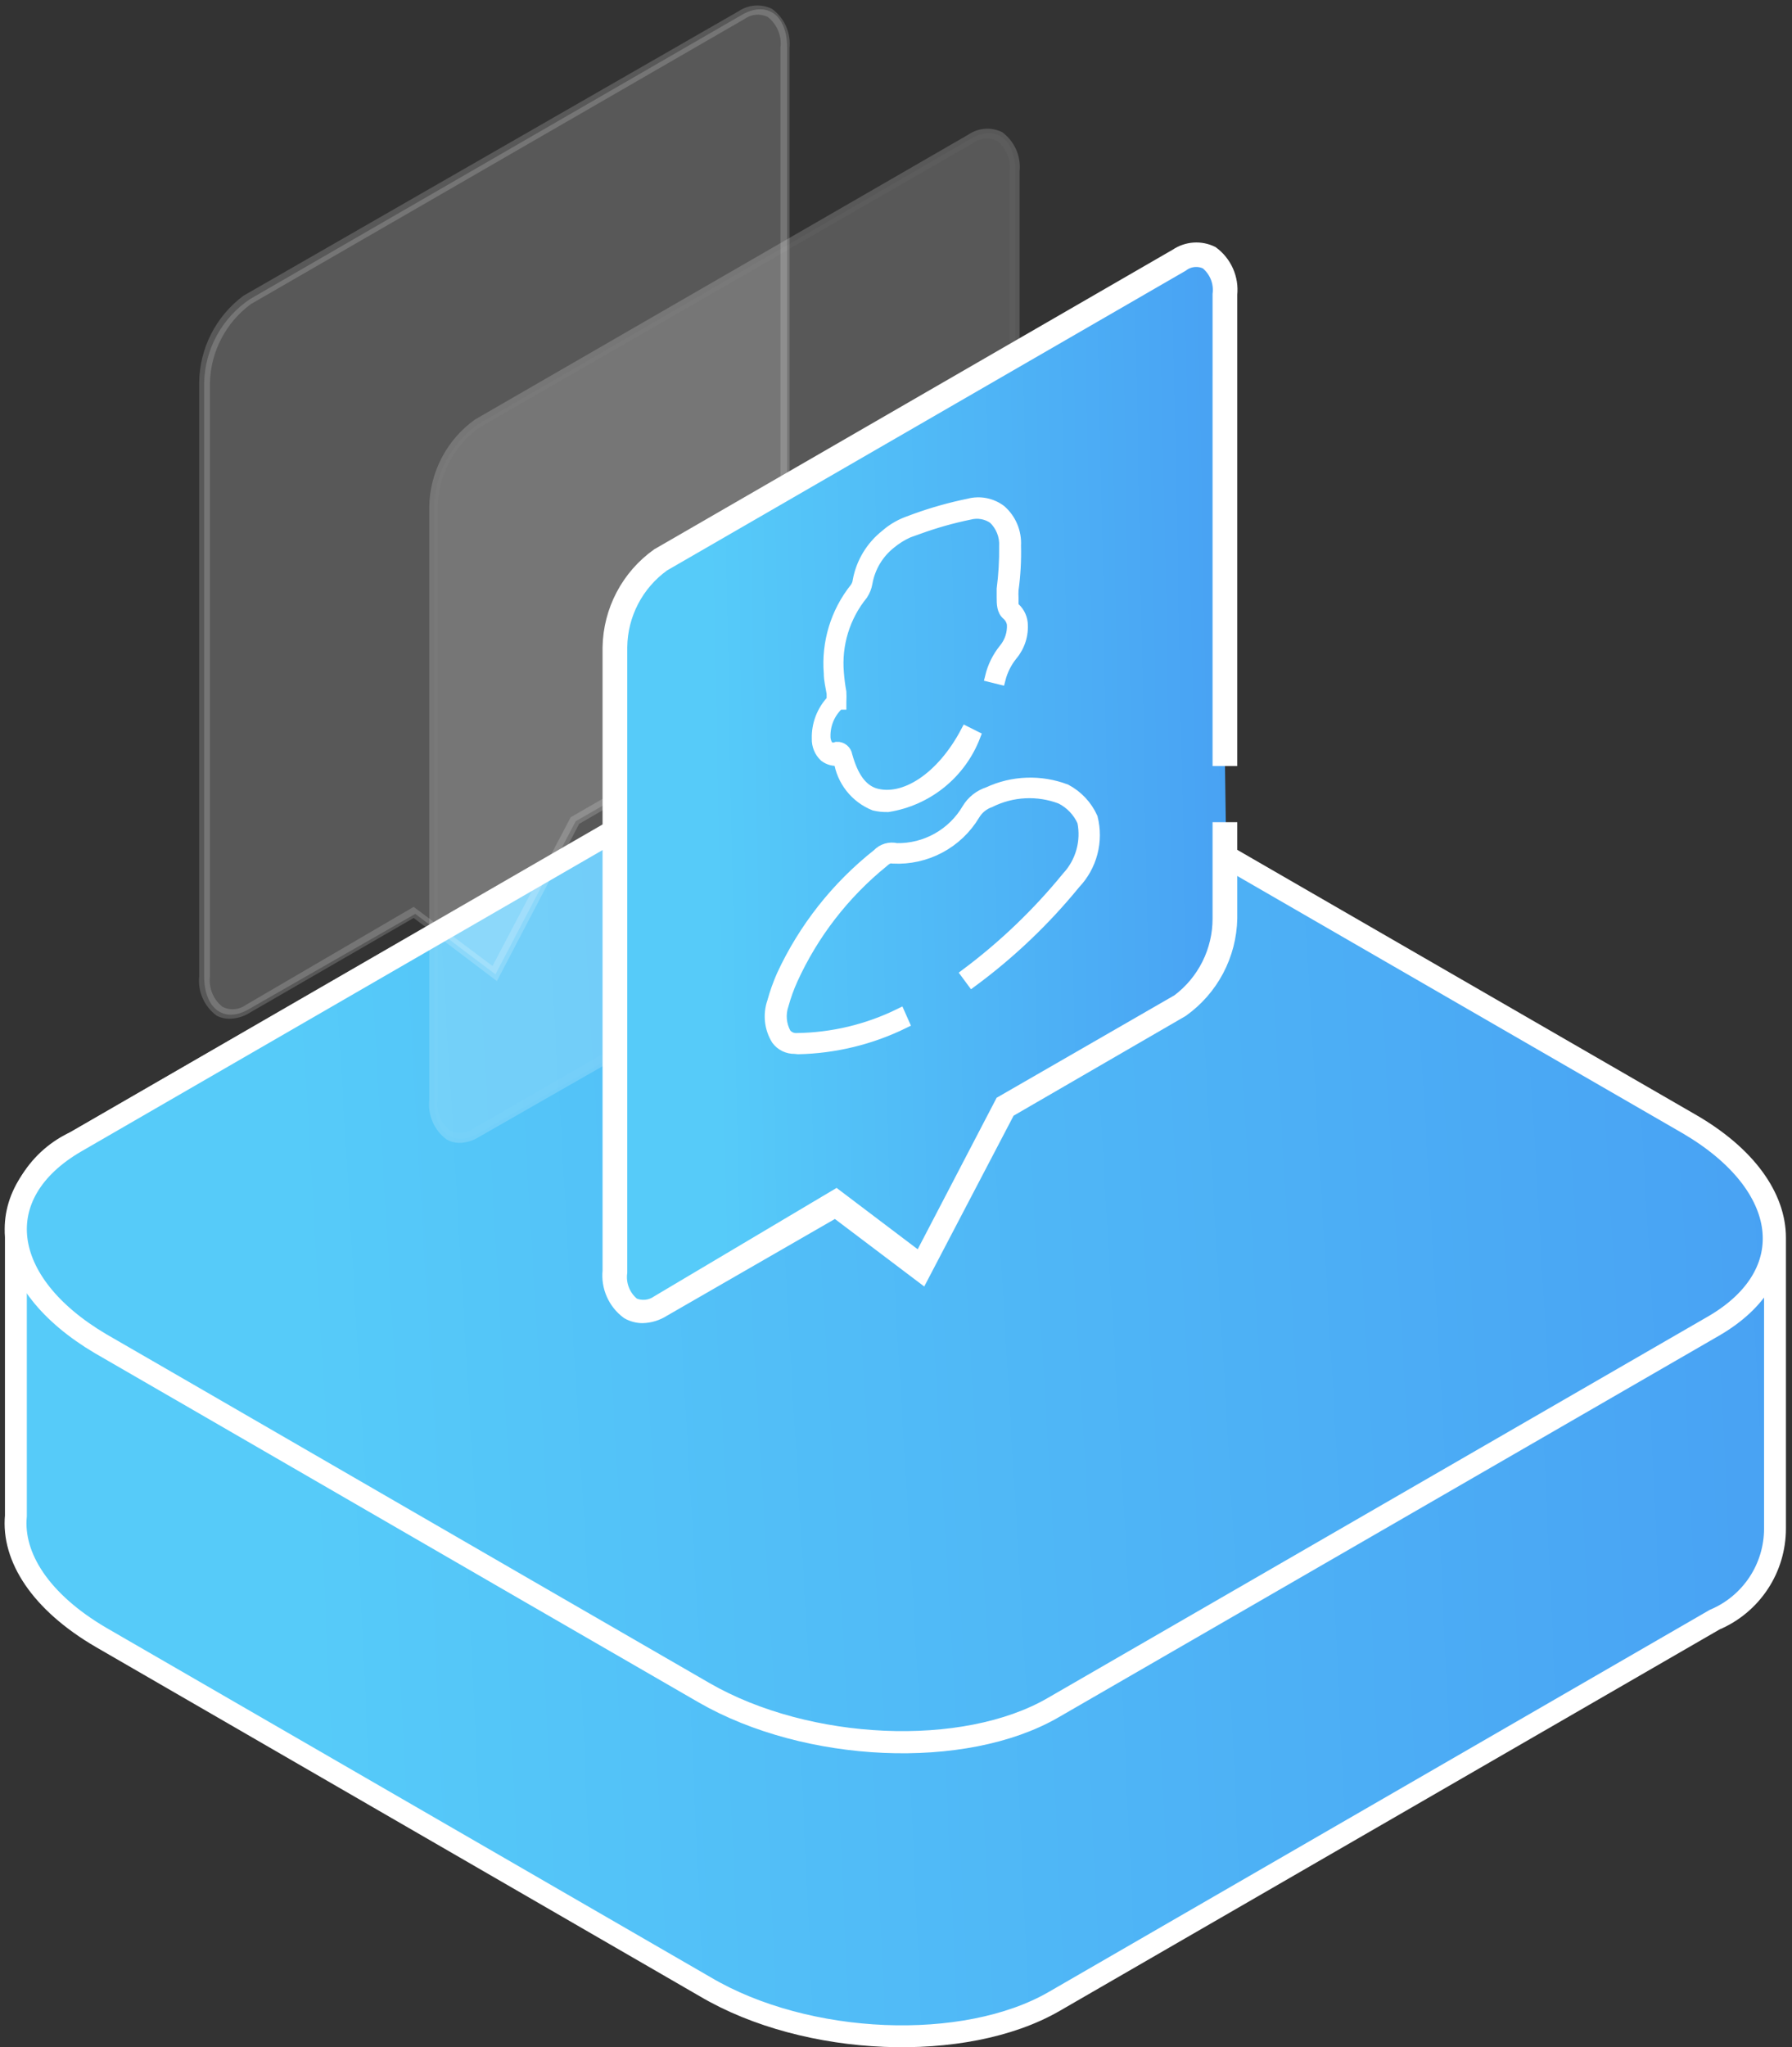 <svg width="254" height="290" viewBox="0 0 254 290" fill="none" xmlns="http://www.w3.org/2000/svg">
<rect x="0" y="0" width="254" height="290" fill="#333333" stroke="none"/>
<path d="M2.252 175.174C2.198 172.346 2.974 169.564 4.485 167.173C5.996 164.782 8.176 162.887 10.754 161.722L104.467 107.665C117.069 100.364 139.472 101.214 153.875 109.765L239.537 159.222C247.538 163.823 251.589 169.724 251.589 175.324V216.53C251.589 219.283 250.779 221.976 249.258 224.27C247.737 226.565 245.573 228.361 243.038 229.432L149.374 283.54C136.772 290.791 114.369 289.941 99.967 281.44L14.304 231.933C5.753 226.932 1.702 220.581 2.252 214.73V175.174Z" fill="url(#paint0_linear)" stroke="white" stroke-width="3.1" stroke-miterlimit="10"/>
<path d="M74.364 225.094L99.818 239.796C114.42 248.197 136.673 249.197 149.275 241.896L242.889 187.838C255.49 180.537 253.99 167.835 239.388 159.234L153.726 109.777C139.173 101.376 116.92 100.376 104.318 107.677L10.755 161.735C-1.847 169.036 -0.297 181.737 14.255 190.339L28.107 198.34L74.364 225.094Z" fill="url(#paint1_linear)" stroke="white" stroke-width="3.14" stroke-miterlimit="10"/>
<g opacity="0.9">
<path opacity="0.2" d="M28.938 54.203V138.306C28.938 142.825 31.697 144.918 35.074 143.063L58.859 129.458L70.228 138.02L81.597 116.329L105.382 102.676C107.261 101.351 108.801 99.6 109.876 97.566C110.95 95.532 111.53 93.274 111.566 90.974V6.728C111.566 2.209 108.807 0.164 105.382 1.971L35.455 42.358C33.497 43.664 31.883 45.422 30.748 47.484C29.614 49.546 28.993 51.85 28.938 54.203Z" fill="white"/>
<path opacity="0.2" d="M30.708 143.875C29.847 143.243 29.166 142.397 28.732 141.421C28.298 140.445 28.127 139.372 28.234 138.31V54.206C28.256 51.807 28.835 49.446 29.925 47.308C31.014 45.17 32.585 43.314 34.514 41.886L104.679 1.595C105.372 1.125 106.177 0.847 107.013 0.789C107.848 0.73 108.684 0.894 109.436 1.262C110.297 1.894 110.978 2.74 111.412 3.716C111.846 4.692 112.017 5.764 111.909 6.827V90.835C111.865 93.251 111.257 95.623 110.134 97.762C109.011 99.901 107.403 101.748 105.44 103.156L82.083 116.713L70.429 138.976L58.632 130.032L35.417 143.447C34.591 143.975 33.638 144.27 32.658 144.303C31.982 144.334 31.309 144.187 30.708 143.875ZM69.81 136.835L80.894 115.762L104.679 102.062C106.47 100.777 107.938 99.094 108.97 97.147C110.002 95.199 110.568 93.038 110.625 90.835V6.732C110.723 5.916 110.609 5.088 110.292 4.329C109.975 3.571 109.467 2.907 108.817 2.403C108.296 2.147 107.715 2.039 107.136 2.089C106.558 2.139 106.004 2.347 105.535 2.689L35.56 43.075C33.808 44.365 32.375 46.039 31.369 47.968C30.363 49.898 29.811 52.032 29.757 54.206V138.31C29.658 139.126 29.773 139.954 30.09 140.712C30.407 141.471 30.915 142.135 31.564 142.638C32.086 142.894 32.667 143.003 33.245 142.953C33.824 142.902 34.377 142.695 34.847 142.353L58.632 128.463L69.81 136.835Z" fill="white"/>
</g>
<g opacity="0.2">
<path opacity="0.9" d="M61.547 71.762V155.865C61.547 160.622 64.306 162.43 67.683 160.622L91.468 147.017L102.837 155.579L114.206 133.888L137.991 120.235C139.856 118.868 141.368 117.076 142.402 115.008C143.436 112.94 143.962 110.655 143.937 108.343V24.287C143.937 19.768 141.226 17.675 137.801 19.53L67.826 60.06C65.932 61.378 64.376 63.125 63.284 65.159C62.193 67.192 61.598 69.455 61.547 71.762Z" fill="white"/>
<path opacity="0.9" d="M63.317 161.423C62.456 160.791 61.775 159.945 61.342 158.969C60.908 157.993 60.736 156.921 60.844 155.858V71.755C60.888 69.339 61.496 66.967 62.619 64.828C63.742 62.689 65.35 60.842 67.313 59.434L137.288 19.048C137.982 18.578 138.787 18.3 139.622 18.242C140.457 18.184 141.293 18.347 142.045 18.715C142.906 19.347 143.587 20.193 144.021 21.169C144.455 22.145 144.626 23.218 144.519 24.28V108.336C144.482 110.76 143.878 113.141 142.754 115.289C141.631 117.437 140.019 119.291 138.049 120.704L114.597 134.214L102.943 156.524L91.288 147.676L67.837 161.09C66.994 161.614 66.022 161.894 65.03 161.899C64.429 161.88 63.842 161.717 63.317 161.423ZM102.42 154.383L113.503 133.215L137.288 119.467C139.061 118.198 140.511 116.528 141.519 114.594C142.527 112.661 143.066 110.517 143.092 108.336V24.28C143.19 23.464 143.075 22.636 142.758 21.878C142.442 21.119 141.934 20.455 141.284 19.951C140.763 19.696 140.182 19.587 139.603 19.637C139.025 19.688 138.471 19.895 138.002 20.237L67.837 60.623C66.085 61.914 64.651 63.587 63.645 65.517C62.639 67.446 62.088 69.58 62.033 71.755V155.858C61.935 156.674 62.049 157.502 62.366 158.261C62.683 159.019 63.191 159.683 63.841 160.187C64.365 160.441 64.949 160.545 65.529 160.486C66.109 160.427 66.661 160.208 67.123 159.854L91.146 146.011L102.42 154.383Z" fill="white"/>
</g>
<path d="M173.613 107.522V41.713C173.613 36.962 170.712 34.812 167.162 36.712L93.601 79.468C91.626 80.847 90 82.668 88.854 84.787C87.708 86.905 87.073 89.262 87 91.67V180.033C87 185.034 89.9 186.984 93.451 185.034L118.455 170.732L130.406 179.483L142.308 156.629L167.312 142.327C169.271 140.909 170.873 139.055 171.993 136.912C173.112 134.768 173.718 132.394 173.763 129.976V117.474" fill="url(#paint2_linear)"/>
<path d="M91.059 186.429C92.106 186.403 93.126 186.092 94.009 185.528L118.413 171.476L130.664 180.728L142.916 157.324L167.52 143.072C169.593 141.598 171.293 139.658 172.482 137.409C173.672 135.16 174.319 132.664 174.371 130.12V117.469H172.871V130.12C172.872 132.392 172.345 134.632 171.329 136.663C170.313 138.695 168.838 140.461 167.02 141.822L142.016 156.224L130.414 178.477L118.513 169.476L93.259 184.478C92.754 184.831 92.167 185.049 91.554 185.11C90.941 185.171 90.323 185.074 89.758 184.828C89.076 184.289 88.547 183.58 88.223 182.773C87.898 181.967 87.79 181.089 87.908 180.228V91.665C87.935 89.372 88.501 87.118 89.561 85.085C90.621 83.052 92.145 81.298 94.009 79.963L167.52 37.507C168.013 37.13 168.602 36.897 169.22 36.836C169.838 36.774 170.462 36.885 171.02 37.157C171.694 37.692 172.218 38.392 172.543 39.189C172.867 39.987 172.98 40.854 172.871 41.708V107.517H174.371V41.708C174.484 40.59 174.304 39.463 173.848 38.437C173.391 37.411 172.676 36.521 171.77 35.857C170.98 35.47 170.101 35.298 169.223 35.36C168.345 35.421 167.499 35.714 166.77 36.207L93.259 78.663C91.182 80.145 89.48 82.093 88.29 84.351C87.101 86.609 86.456 89.113 86.408 91.665V180.028C86.295 181.145 86.475 182.272 86.931 183.298C87.387 184.325 88.103 185.214 89.008 185.878C89.633 186.234 90.339 186.424 91.059 186.429Z" fill="white" stroke="white" stroke-width="2"/>
<path d="M125.867 114.28C128.622 113.843 131.214 112.689 133.382 110.933C135.55 109.178 137.218 106.883 138.218 104.279L136.918 103.629C133.468 110.18 128.117 113.63 123.966 112.38C122.166 111.78 120.916 110.08 120.066 107.029C120.016 106.685 119.841 106.371 119.572 106.149C119.304 105.927 118.963 105.813 118.616 105.829C118.263 105.974 117.868 105.974 117.515 105.829C117.162 105.429 116.967 104.913 116.965 104.379C116.941 103.517 117.102 102.66 117.439 101.866C117.775 101.072 118.279 100.36 118.916 99.778H119.216V99.378C119.24 98.928 119.24 98.478 119.216 98.028C119.05 97.135 118.933 96.233 118.866 95.328C118.508 91.325 119.728 87.341 122.266 84.226C122.594 83.726 122.815 83.165 122.916 82.576C123.307 80.361 124.499 78.367 126.267 76.975C127.026 76.348 127.867 75.826 128.767 75.425L130.167 74.925C132.53 74.063 134.954 73.378 137.418 72.874C137.995 72.721 138.598 72.695 139.185 72.799C139.772 72.903 140.33 73.133 140.819 73.474C141.344 73.973 141.755 74.581 142.023 75.254C142.291 75.928 142.409 76.651 142.369 77.375C142.396 79.398 142.279 81.42 142.019 83.426V84.576C142.019 85.526 142.019 86.526 142.769 87.126C143.142 87.469 143.389 87.927 143.469 88.427C143.545 89.697 143.134 90.949 142.319 91.927C141.383 93.083 140.717 94.432 140.369 95.878L141.769 96.228C142.086 94.986 142.665 93.826 143.469 92.827C144.004 92.195 144.407 91.462 144.656 90.672C144.905 89.883 144.995 89.051 144.919 88.227C144.87 87.775 144.729 87.338 144.506 86.943C144.282 86.547 143.981 86.201 143.619 85.926C143.619 85.926 143.619 85.626 143.619 84.726C143.597 84.343 143.597 83.959 143.619 83.576C143.907 81.489 144.025 79.381 143.969 77.275C144.021 76.337 143.859 75.399 143.495 74.533C143.131 73.666 142.575 72.894 141.869 72.274C141.228 71.789 140.486 71.456 139.697 71.3C138.909 71.144 138.096 71.169 137.318 71.374C134.771 71.894 132.264 72.596 129.817 73.474L128.467 73.975C127.387 74.399 126.388 75.008 125.517 75.775C123.48 77.384 122.095 79.675 121.616 82.226C121.576 82.605 121.438 82.966 121.216 83.276C118.481 86.688 117.156 91.019 117.515 95.378C117.515 96.378 117.766 97.278 117.916 98.228V99.178C117.223 99.903 116.681 100.758 116.321 101.694C115.96 102.629 115.789 103.627 115.815 104.629C115.799 105.104 115.885 105.577 116.066 106.017C116.247 106.457 116.519 106.853 116.865 107.179C117.45 107.625 118.186 107.822 118.916 107.729C119.12 109.133 119.69 110.459 120.567 111.573C121.445 112.688 122.6 113.552 123.916 114.08C124.555 114.232 125.211 114.299 125.867 114.28Z" fill="white" stroke="white" stroke-width="1.5"/>
<path d="M113.136 148.587C118.342 148.476 123.462 147.23 128.138 144.936L127.538 143.586C122.961 145.839 117.937 147.036 112.836 147.087C112.556 147.091 112.28 147.029 112.028 146.908C111.776 146.786 111.556 146.608 111.385 146.387C111.047 145.774 110.84 145.096 110.78 144.398C110.72 143.701 110.807 142.998 111.035 142.336C111.375 141.104 111.81 139.9 112.336 138.735C115.279 132.283 119.679 126.6 125.187 122.133C125.888 121.483 126.238 121.533 126.588 121.583C128.89 121.703 131.182 121.193 133.217 120.11C135.252 119.026 136.953 117.409 138.139 115.432C138.638 114.592 139.417 113.954 140.34 113.632C141.881 112.861 143.566 112.418 145.288 112.332C147.009 112.246 148.73 112.518 150.341 113.132C151.72 113.823 152.816 114.972 153.442 116.382C153.727 117.771 153.676 119.209 153.293 120.574C152.91 121.94 152.207 123.195 151.241 124.233C147.048 129.365 142.245 133.966 136.939 137.935L137.789 139.085C143.218 135.079 148.123 130.409 152.391 125.183C153.557 123.959 154.393 122.459 154.821 120.823C155.25 119.188 155.257 117.471 154.842 115.832C154.071 114.119 152.751 112.711 151.091 111.831C149.316 111.156 147.423 110.843 145.525 110.912C143.627 110.98 141.761 111.429 140.04 112.232C138.806 112.635 137.758 113.469 137.089 114.582C136.069 116.319 134.605 117.753 132.847 118.737C131.09 119.722 129.102 120.221 127.088 120.183C126.607 120.066 126.104 120.078 125.63 120.219C125.155 120.359 124.727 120.623 124.387 120.983C118.588 125.559 113.945 131.434 110.835 138.135C110.292 139.367 109.84 140.637 109.485 141.936C109.18 142.816 109.076 143.753 109.18 144.679C109.283 145.605 109.593 146.496 110.085 147.287C110.38 147.683 110.765 148.003 111.209 148.221C111.652 148.438 112.142 148.547 112.636 148.537L113.136 148.587Z" fill="white" stroke="white" stroke-width="1.5"/>
<defs>
<linearGradient id="paint0_linear" x1="332.571" y1="177.439" x2="41.868" y2="190.732" gradientUnits="userSpaceOnUse">
<stop stop-color="#4392F1"/>
<stop offset="1" stop-color="#56CBF9"/>
</linearGradient>
<linearGradient id="paint1_linear" x1="332.345" y1="160.717" x2="42.268" y2="177.811" gradientUnits="userSpaceOnUse">
<stop stop-color="#4392F1"/>
<stop offset="1" stop-color="#56CBF9"/>
</linearGradient>
<linearGradient id="paint2_linear" x1="201.937" y1="96.271" x2="100.627" y2="98.27" gradientUnits="userSpaceOnUse">
<stop stop-color="#4392F1"/>
<stop offset="1" stop-color="#56CBF9"/>
</linearGradient>
</defs>
</svg>
